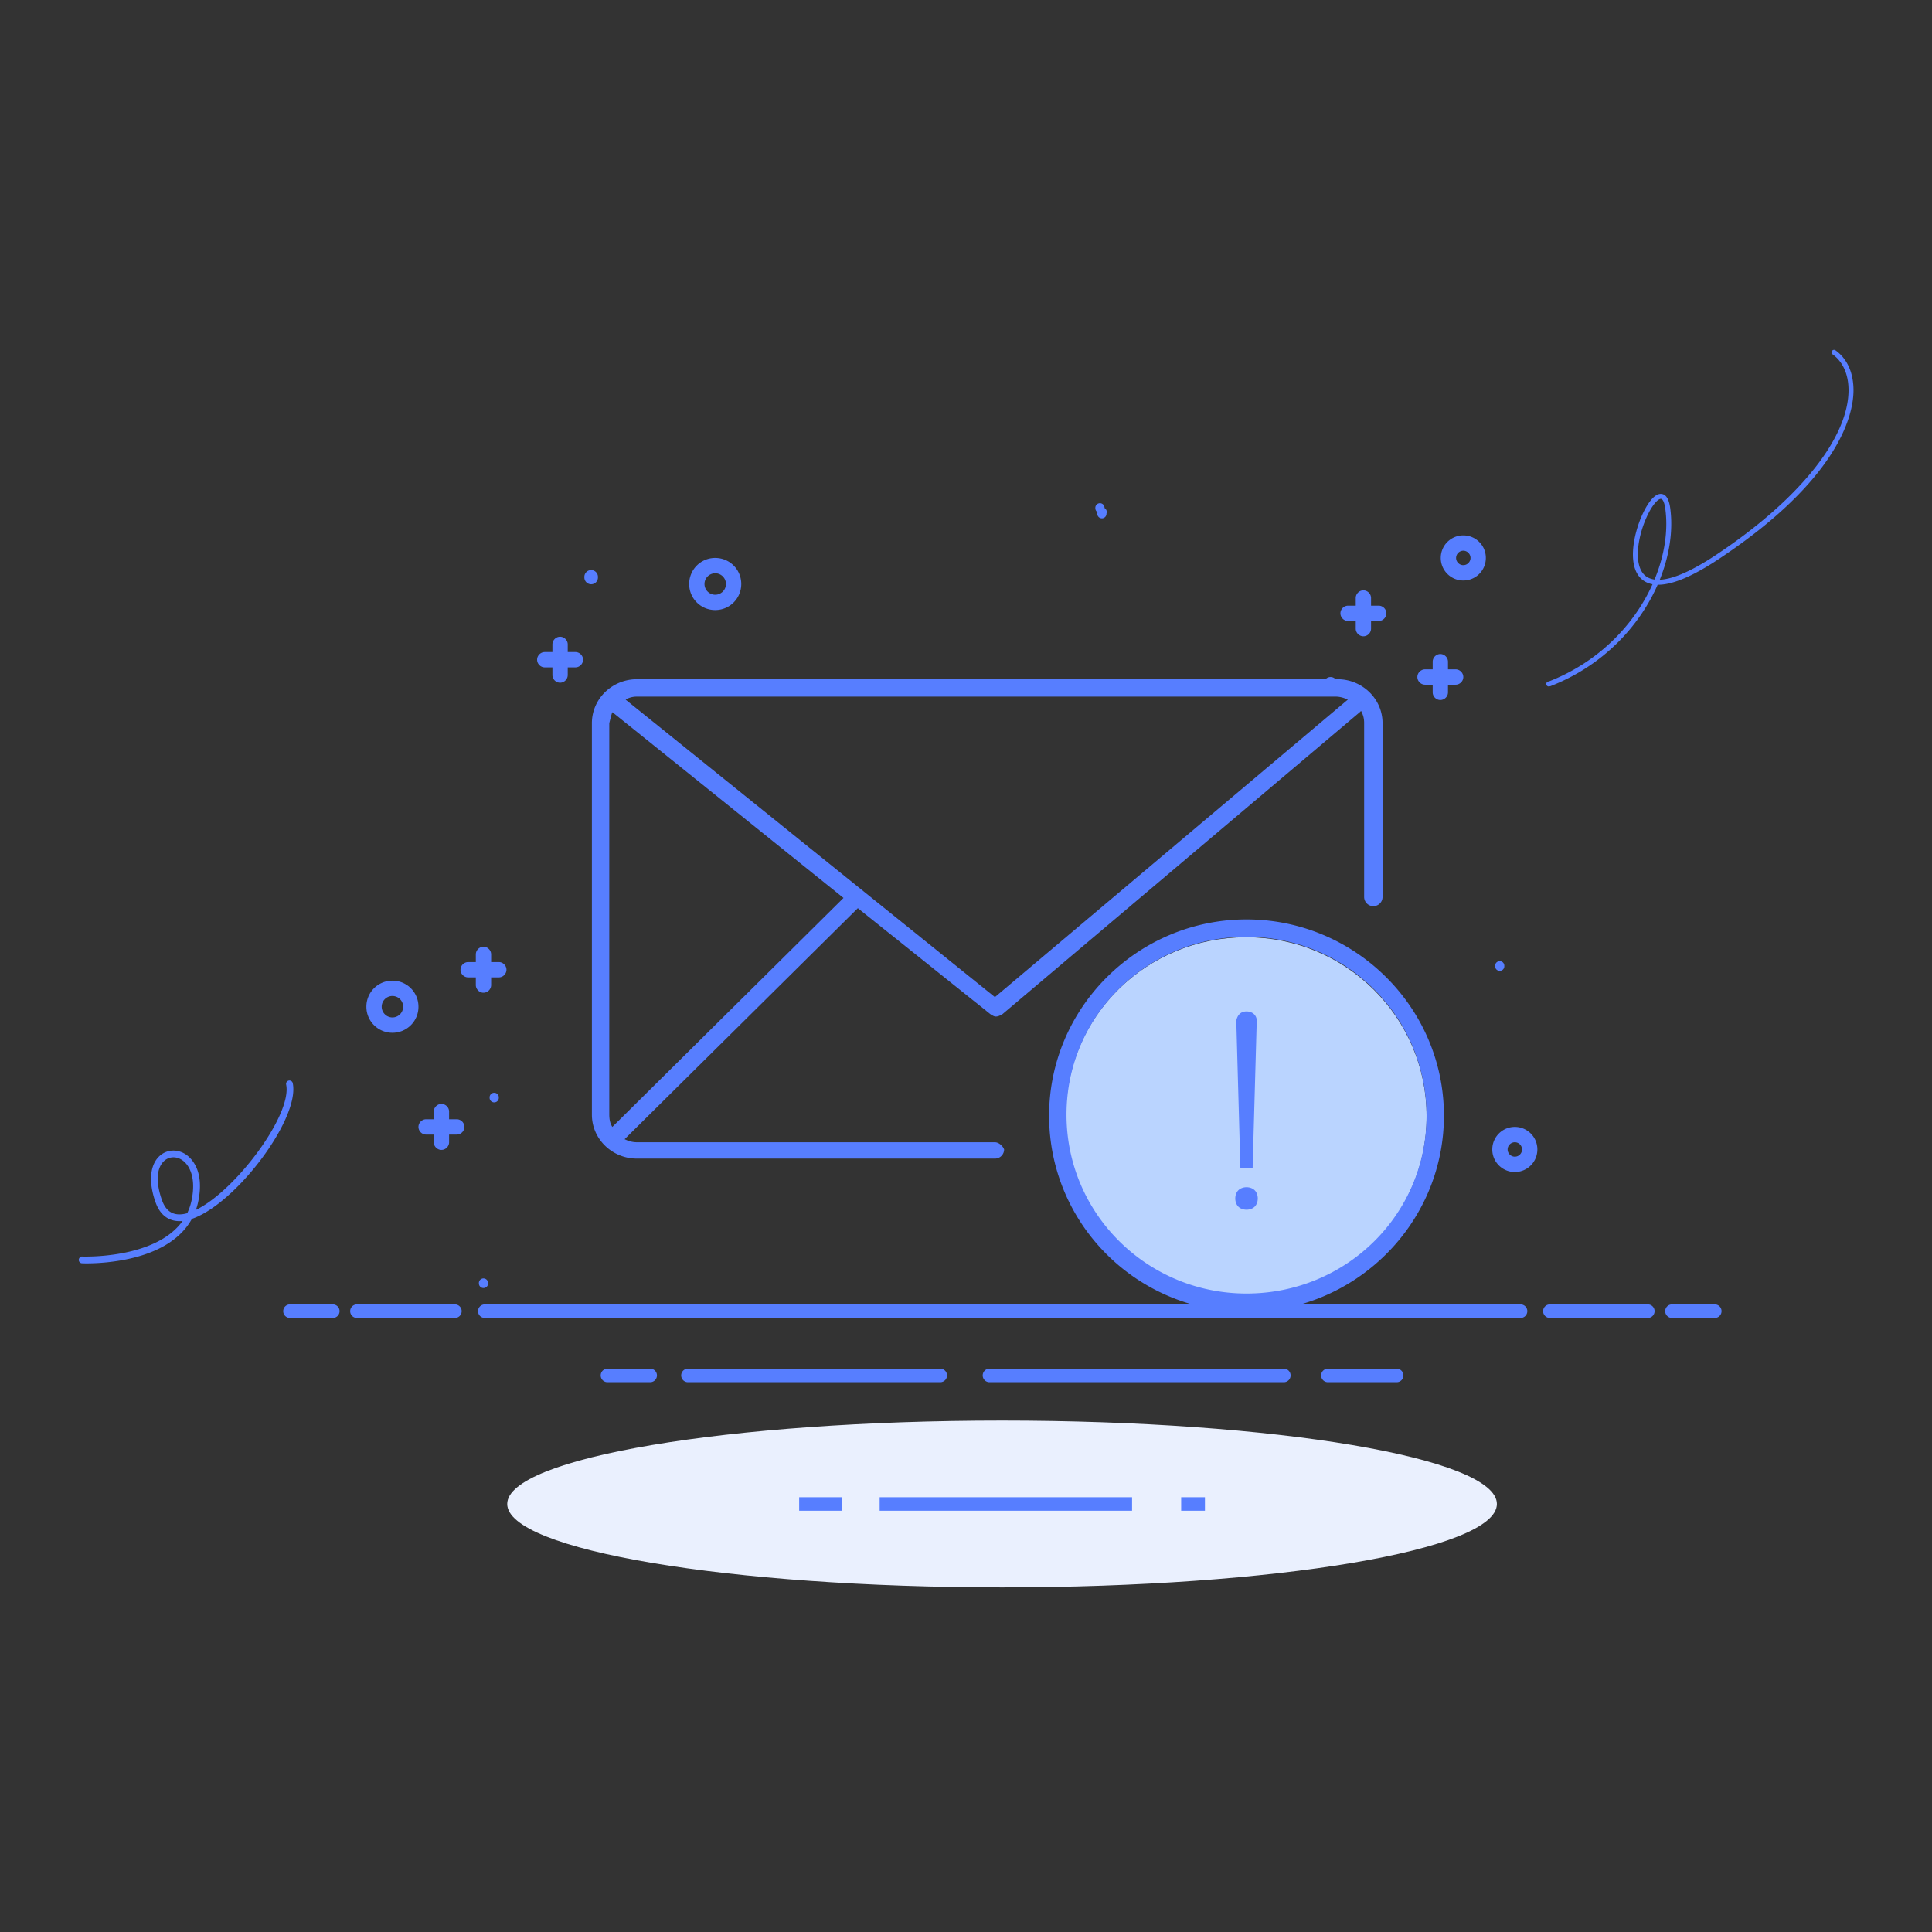 <?xml version="1.0" standalone="no"?><!DOCTYPE svg PUBLIC "-//W3C//DTD SVG 1.1//EN" "http://www.w3.org/Graphics/SVG/1.1/DTD/svg11.dtd"><svg class="icon" width="512px" height="512.00px" viewBox="0 0 1024 1024" version="1.1" xmlns="http://www.w3.org/2000/svg"><rect x="0" y="0" width="1024" height="1024" fill="#333333" stroke="none"/><path d="M531.113 752.928c144.85 0 262.272 19.791 262.272 44.205 0 24.409-117.422 44.205-262.272 44.205-144.85 0-262.274-19.796-262.274-44.205 0-24.415 117.424-44.205 262.274-44.205z" fill="#EAF0FE" /><path d="M660.515 686.224c-52.698 0-95.618-42.345-95.618-95.005 0-52.662 42.919-94.467 95.618-94.467 52.702 0 95.619 42.345 95.619 95.007 0.002 52.66-42.918 94.465-95.619 94.465z" fill="#BAD4FF" /><path d="M802.893 621.19c-3.172 0-6.215-1.257-8.459-3.5s-3.499-5.287-3.49-8.453a11.901 11.901 0 0 1 3.49-8.455 11.943 11.943 0 0 1 8.459-3.5 11.937 11.937 0 0 1 11.946 11.955 11.926 11.926 0 0 1-3.491 8.449 11.963 11.963 0 0 1-8.455 3.504z m0-15.781a3.858 3.858 0 0 0-3.829 3.829c0 2.086 1.738 3.826 3.829 3.826a3.858 3.858 0 0 0 3.824-3.826 3.856 3.856 0 0 0-3.824-3.829z m-27.308-297.744a11.939 11.939 0 0 1-11.948-11.954 11.932 11.932 0 0 1 11.948-11.95 11.945 11.945 0 0 1 8.455 3.499 11.91 11.91 0 0 1 3.493 8.451 11.934 11.934 0 0 1-11.948 11.954z m0-15.781a3.862 3.862 0 0 0-3.827 3.827c0 2.09 1.739 3.829 3.827 3.829a3.865 3.865 0 0 0 3.829-3.829 3.862 3.862 0 0 0-3.829-3.827zM580.55 269.257c-0.045 0.898 0.412 1.748 1.179 2.211a2.438 2.438 0 1 0 4.734 0.703 2.438 2.438 0 0 0-1.044-2.912v-0.002a2.431 2.431 0 0 0-1.179-2.213 2.442 2.442 0 0 0-3.69 2.213c0-0.004 0 0 0 0zM259.505 581.74a2.438 2.438 0 1 0 4.871 0v-0.005a2.438 2.438 0 1 0-4.871 0.005z m532.947-69.738c-0.049 0.901 0.403 1.757 1.176 2.22s1.743 0.464 2.516 0c0.777-0.464 1.23-1.319 1.178-2.22v-0.004a2.429 2.429 0 0 0-1.178-2.22 2.428 2.428 0 0 0-2.516 0.002c-0.773 0.464-1.228 1.317-1.176 2.222z m-538.629 168.132a2.438 2.438 0 1 0 4.871 0v-0.005a2.442 2.442 0 0 0-3.686-2.195 2.429 2.429 0 0 0-1.185 2.2c0-0.005 0 0 0 0zM379.084 323.33a13.763 13.763 0 0 1-13.801-13.809 13.763 13.763 0 0 1 13.8-13.81c7.655 0 13.801 6.15 13.801 13.81s-6.145 13.809-13.8 13.809z m0-19.495a5.693 5.693 0 0 0-5.684 5.686 5.693 5.693 0 0 0 5.684 5.684 5.69 5.69 0 0 0 5.682-5.684 5.69 5.69 0 0 0-5.682-5.686z m-171.094 243.547a13.772 13.772 0 0 1-13.8-13.81 13.765 13.765 0 0 1 13.8-13.803 13.762 13.762 0 0 1 13.803 13.803 13.754 13.754 0 0 1-13.803 13.81z m0-19.493a5.69 5.69 0 0 0-5.682 5.682 5.695 5.695 0 0 0 5.682 5.688 5.699 5.699 0 0 0 5.684-5.688 5.69 5.69 0 0 0-5.684-5.682zM264.378 518.033h-16.24c-2.205 0-4.059-1.855-4.059-4.059 0-2.205 1.855-4.06 4.059-4.06h16.24c2.204 0 4.059 1.857 4.059 4.06s-1.857 4.059-4.059 4.059z" fill="#577EFF" /><path d="M256.256 526.159c-2.204 0-4.057-1.859-4.057-4.062v-16.242c0-2.207 1.855-4.062 4.057-4.062 2.207 0 4.06 1.855 4.06 4.062v16.242a4.111 4.111 0 0 1-4.06 4.062zM309.727 305.925a3.598 3.598 0 1 0 7.191 0.002v-0.004a3.6 3.6 0 1 0-7.192-0.005v0.007h0.002z m391.906 56.508a3.6 3.6 0 1 0 7.192 0.004 3.594 3.594 0 0 0-7.191-0.005v0.002h-0.002zM304.971 345.607h-4.059v-4.06c0-2.205-1.855-4.06-4.06-4.06-2.204 0-4.059 1.857-4.059 4.06v4.06h-4.059c-2.207 0-4.06 1.855-4.06 4.06s1.857 4.06 4.06 4.06h4.059v4.06c0 2.205 1.855 4.06 4.059 4.06 2.205 0 4.06-1.859 4.06-4.06v-4.06h4.059c2.204 0 4.059-1.859 4.059-4.06 0-2.204-1.855-4.06-4.059-4.06z m466.556 9.165h-4.06v-4.06c0-2.205-1.855-4.06-4.057-4.06-2.204 0-4.059 1.859-4.059 4.06v4.06h-4.06c-2.205 0-4.059 1.859-4.059 4.062 0 2.205 1.855 4.06 4.059 4.06h4.06v4.06c0 2.205 1.855 4.06 4.059 4.06 2.202 0 4.057-1.855 4.057-4.06v-4.06h4.06c2.207 0 4.062-1.855 4.062-4.06-0.004-2.204-1.859-4.062-4.062-4.062zM242.089 593.227h-4.059v-4.062c0-2.204-1.855-4.062-4.059-4.062s-4.062 1.859-4.062 4.062v4.062h-4.06c-2.204 0-4.057 1.855-4.057 4.057 0 2.207 1.857 4.06 4.057 4.06h4.06v4.059c0 2.205 1.857 4.064 4.062 4.064 2.202 0 4.059-1.859 4.059-4.064v-4.059h4.059c2.205 0 4.06-1.853 4.06-4.06 0-2.204-1.857-4.057-4.06-4.057zM730.749 321.009h-4.062v-4.062c0-2.205-1.853-4.06-4.057-4.06s-4.059 1.859-4.059 4.06v4.062h-4.059c-2.205 0-4.059 1.857-4.059 4.06 0 2.205 1.853 4.06 4.059 4.06h4.059v4.062c0 2.205 1.855 4.06 4.059 4.06 2.202 0 4.057-1.855 4.057-4.06v-4.062h4.062c2.202 0 4.057-1.855 4.057-4.06 0-2.205-1.855-4.06-4.057-4.06zM176.392 698.532H153.697a3.585 3.585 0 0 1 0-7.171h22.695a3.585 3.585 0 1 1 0 7.171z m64.717 0h-51.922a3.584 3.584 0 0 1 0-7.171h51.922a3.585 3.585 0 1 1 0 7.171z m667.763 0h-22.693a3.582 3.582 0 0 1-3.584-3.587c0-1.981 1.602-3.584 3.584-3.584h22.693c1.981 0 3.584 1.604 3.584 3.584a3.582 3.582 0 0 1-3.584 3.587z m-35.489 0h-51.918a3.58 3.58 0 0 1-3.584-3.587c0-1.981 1.6-3.584 3.584-3.584h51.918c1.983 0 3.584 1.604 3.584 3.584a3.584 3.584 0 0 1-3.584 3.587z m-67.453 0H256.946a3.582 3.582 0 0 1-3.582-3.587c0-1.981 1.604-3.584 3.582-3.584h548.984c1.981 0 3.58 1.604 3.58 3.584a3.578 3.578 0 0 1-3.58 3.587z m-461.265 34.063h-22.695a3.584 3.584 0 1 1 0-7.169h22.695a3.585 3.585 0 0 1 0 7.169z m153.751 0h-133.787a3.584 3.584 0 1 1 0-7.169h133.787a3.585 3.585 0 0 1 0 7.169z m241.844 0h-36.446a3.58 3.58 0 0 1-3.584-3.582c0-1.983 1.602-3.587 3.584-3.587h36.446c1.981 0 3.582 1.606 3.582 3.587a3.58 3.58 0 0 1-3.582 3.582z m-59.793 0H524.436a3.578 3.578 0 0 1-3.58-3.582c0-1.983 1.602-3.587 3.58-3.587h156.03c1.981 0 3.582 1.606 3.582 3.587a3.582 3.582 0 0 1-3.582 3.582zM423.578 793.548h22.693v7.169h-22.693v-7.169z m42.659 0h133.787v7.169h-133.787v-7.169z m159.807 0h12.602v7.169h-12.602v-7.169z" fill="#577EFF" /><path d="M821.367 363.738a1.319 1.319 0 1 1-0.479-2.543c26.842-10.469 45.472-30.426 54.976-51.542-2.175-0.401-4.041-1.263-5.596-2.583-8.106-6.891-4.391-24.138 0.085-34.049 1.62-3.589 5.845-11.887 10.442-11.206 2.323 0.338 3.822 2.843 4.454 7.449 1.606 11.74-0.307 25.009-5.538 37.999 6.02-0.258 15.385-3.555 29.947-13.236 43.45-28.876 69.653-61.258 70.099-86.617 0.152-8.625-2.841-15.58-8.433-19.588a1.313 1.313 0 0 1 1.53-2.135c6.315 4.525 9.698 12.257 9.535 21.772-0.228 12.591-7.613 46.447-71.281 88.761-13.722 9.123-24.503 13.698-32.221 13.698h-0.296c-9.667 22.011-28.898 42.867-56.753 53.735a1.329 1.329 0 0 1-0.471 0.085z m58.906-99.329c-1.55 0-4.646 3.316-7.525 9.698-5.001 11.079-6.974 25.697-0.777 30.964 1.167 0.993 2.771 1.785 4.978 2.086 5.312-12.821 7.281-25.945 5.697-37.531-0.504-3.672-1.477-5.095-2.229-5.204a0.741 0.741 0 0 0-0.144-0.013zM45.921 669.609c-1.452 0-2.328-0.038-2.462-0.049a1.786 1.786 0 0 1-1.707-1.868c0.045-0.99 0.979-1.853 1.869-1.707 0.446-0.004 38.66 1.456 53.152-18.839-6.761 0.661-11.769-2.727-14.303-9.838-3.975-11.128-2.993-20.497 2.624-25.059 3.67-2.977 8.767-3.228 12.999-0.639 2.567 1.579 10.655 8.065 6.925 25.475a33.955 33.955 0 0 1-1.179 4.18c21.131-10.218 51.018-50.453 47.841-66.351a1.792 1.792 0 1 1 3.511-0.699c3.757 18.786-30.139 63.855-53.484 71.81-5.33 9.703-15.71 16.709-30.549 20.501-10.684 2.727-20.734 3.085-25.238 3.085z m46.001-56.21a7.178 7.178 0 0 0-4.57 1.629c-4.386 3.56-4.945 11.437-1.508 21.071 2.319 6.501 6.688 8.78 13.371 6.938 1.035-2.13 1.806-4.387 2.299-6.708 2.568-12.001-1.051-19.061-5.296-21.66-1.38-0.851-2.859-1.27-4.297-1.27z m568.76-126.087c-57.467 0-104.634 46.591-104.634 104.018 0 57.422 46.626 104.013 104.634 104.013 57.467 0 104.632-46.591 104.632-104.013 0-57.425-47.164-104.018-104.632-104.018z m0 198.28c-52.586 0-95.415-42.255-95.415-94.801 0-52.55 42.829-94.265 95.415-94.265 52.588 0 95.417 42.255 95.417 94.807 0 52.545-42.829 94.259-95.417 94.259z" fill="#577EFF" /><path d="M527.315 605.414H337.568c-2.167 0-4.339-0.54-6.506-1.624l123.607-122.435 70.479 56.341c1.084 0.544 1.622 1.082 2.713 1.082 1.086 0 2.166-0.538 3.251-1.082l189.751-160.356 0.54-0.542c1.086 2.167 1.626 3.791 1.626 6.502V475.397a4.864 4.864 0 0 0 4.88 4.877 4.855 4.855 0 0 0 4.877-4.877v-92.097c0-13.003-10.841-23.295-23.857-23.295H337.568c-13.01 0-23.855 10.294-23.855 23.295v207.488c0 13.003 10.843 23.295 23.855 23.295h189.747a4.852 4.852 0 0 0 4.882-4.873c-0.544-1.627-2.711-3.795-4.882-3.795zM337.568 369.213h370.282c2.167 0 4.337 0.542 6.504 1.624l-187.039 157.65-195.711-157.65c1.626-1.082 3.797-1.624 5.964-1.624z m-13.014 228.075c-1.082-1.626-1.624-3.791-1.624-6.502V383.3c0.542-2.169 1.082-4.335 1.624-5.961 0 0 0 0.542 0.544 0.542l121.979 98.058-122.523 121.349z m339.383 21.129l2.166-77.471c0-2.708-2.166-4.877-5.42-4.877s-4.879 2.169-5.42 4.877l2.166 78.009h6.51v-0.538z m-3.255 10.834c-1.626 0-3.255 0.544-4.337 1.626s-1.624 2.708-1.624 4.33c0 1.629 0.542 3.255 1.624 4.337 1.084 1.086 2.711 1.624 4.337 1.624s3.255-0.54 4.337-1.624c1.084-1.084 1.627-2.708 1.627-4.337 0-1.624-0.545-3.246-1.627-4.33-1.082-1.082-2.709-1.626-4.337-1.626z" fill="#577EFF" /></svg>